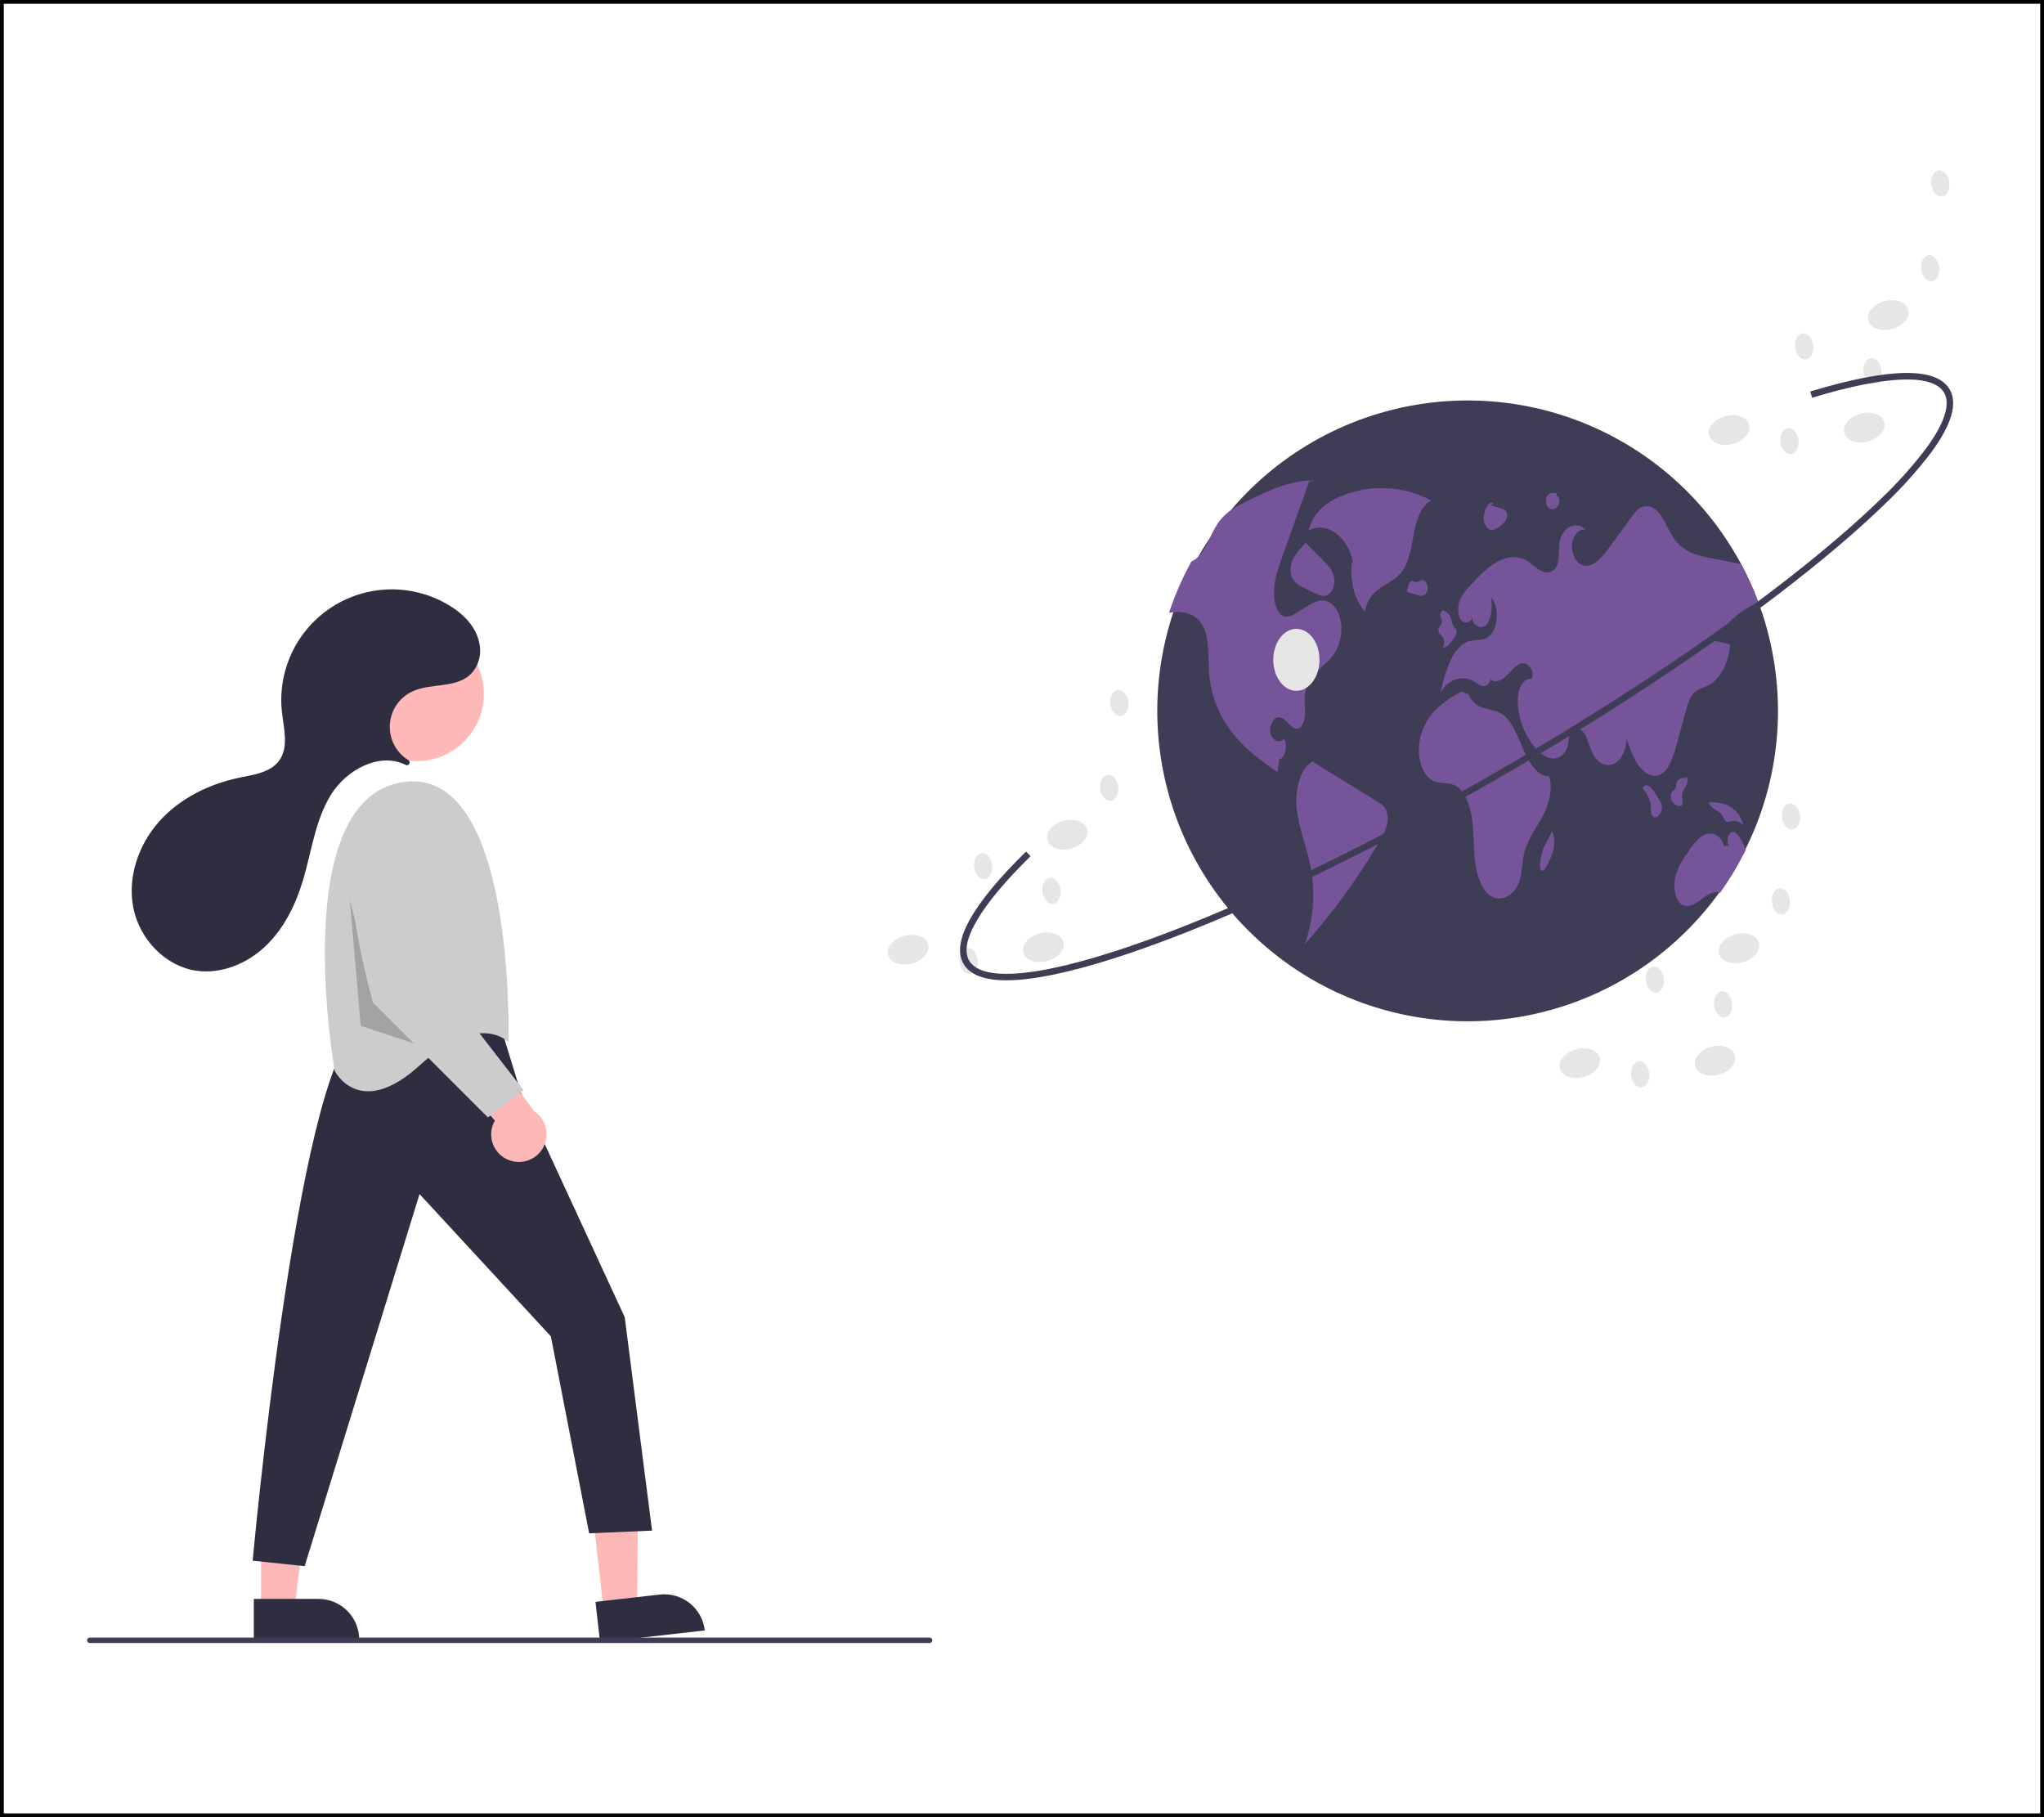 <svg width="540" height="480" viewBox="0 0 540 480" fill="none" xmlns="http://www.w3.org/2000/svg">
<rect x="0" y="0" width="540" height="480" fill="#808080" stroke="none"/>
<rect x="0.5" y="0.5" width="539" height="479" fill="white" stroke="black"/>
<g clip-path="url(#clip0_201_110)">
<path d="M159.492 425.424L168.296 424.424L168.632 389.992L155.639 391.467L159.492 425.424Z" fill="#FFB8B8"/>
<path d="M186.202 430.673L158.533 433.813L157.32 423.122L174.299 421.196C177.134 420.874 179.981 421.692 182.213 423.469C184.446 425.246 185.881 427.837 186.202 430.673V430.673H186.202Z" fill="#2F2E41"/>
<path d="M68.952 424.873H77.812L82.027 390.697L68.95 390.699L68.952 424.873Z" fill="#FFB8B8"/>
<path d="M94.9 433.1L67.053 433.101L67.053 422.342L84.14 422.342C86.994 422.341 89.73 423.475 91.748 425.492C93.766 427.51 94.9 430.247 94.9 433.1Z" fill="#2F2E41"/>
<path d="M132.521 272.044L137.58 288.499L165.043 347.928L172.27 404.3L155.648 405.022L145.53 352.987L110.84 315.406L80.486 413.695L66.755 412.249C66.755 412.249 78.318 285.052 94.218 272.044C94.218 272.044 120.235 259.757 132.521 272.044Z" fill="#2F2E41"/>
<path d="M110.081 201.04C119.884 201.04 127.831 193.093 127.831 183.29C127.831 173.486 119.884 165.539 110.081 165.539C100.277 165.539 92.33 173.486 92.33 183.29C92.33 193.093 100.277 201.04 110.081 201.04Z" fill="#FFB8B8"/>
<path d="M134.328 275.296C134.328 275.296 136.496 201.579 106.143 206.638C75.789 211.697 88.436 282.884 88.436 282.884C88.436 282.884 94.941 295.893 110.84 281.439C126.74 266.985 134.328 275.296 134.328 275.296Z" fill="#CCCCCC"/>
<path opacity="0.2" d="M92.412 237.715L99.555 265.094L110.436 275.976L95.303 270.96L92.412 237.715Z" fill="black"/>
<path d="M134.553 306.472C133.554 306.11 132.647 305.533 131.895 304.783C131.143 304.032 130.565 303.125 130.201 302.127C129.838 301.129 129.698 300.063 129.79 299.005C129.883 297.946 130.207 296.921 130.739 296.001L113.857 276.457L127.166 274.725L141.156 293.55C142.642 294.546 143.711 296.053 144.16 297.784C144.61 299.515 144.408 301.351 143.594 302.944C142.78 304.537 141.41 305.776 139.744 306.426C138.077 307.076 136.23 307.093 134.553 306.472H134.553Z" fill="#FFB8B8"/>
<path d="M113.998 221.653L115.899 259.035L138.303 287.943L128.908 295.17L98.554 264.816C98.554 264.816 87.713 227.958 95.663 217.118C98.644 213.052 101.93 211.934 104.873 212.125C107.295 212.327 109.559 213.407 111.24 215.161C112.92 216.916 113.902 219.225 113.998 221.653V221.653Z" fill="#CCCCCC"/>
<path d="M107.97 201.941C108.054 201.865 108.12 201.77 108.162 201.664C108.204 201.558 108.22 201.444 108.21 201.331C108.2 201.217 108.164 201.108 108.104 201.011C108.045 200.914 107.963 200.832 107.866 200.772C106.29 199.796 105.006 198.414 104.148 196.77C103.291 195.126 102.892 193.281 102.994 191.43C103.096 189.579 103.694 187.789 104.727 186.249C105.759 184.709 107.187 183.475 108.861 182.678C114.079 180.189 121.151 182.125 125.009 177.344C125.794 176.321 126.348 175.141 126.636 173.884C126.923 172.627 126.936 171.323 126.673 170.061C125.841 165.545 122.446 162.191 118.644 159.893C113.973 157.069 108.605 155.61 103.148 155.681C97.691 155.752 92.363 157.35 87.767 160.294C83.171 163.238 79.492 167.41 77.147 172.338C74.801 177.266 73.882 182.752 74.494 188.175C74.985 192.522 76.326 197.396 73.742 200.924C71.467 204.03 67.174 204.613 63.402 205.384C55.313 207.04 47.508 210.858 42.019 217.026C36.529 223.194 33.601 231.847 35.256 239.937C36.911 248.026 43.551 255.136 51.712 256.389C58.355 257.41 65.215 254.589 70.093 249.966C74.971 245.343 78.054 239.1 79.999 232.666C82.308 225.031 83.218 216.802 87.386 210.001C91.464 203.345 100.253 198.573 107.141 202.04C107.273 202.109 107.423 202.136 107.571 202.119C107.719 202.101 107.858 202.039 107.97 201.941V201.941Z" fill="#2F2E41"/>
<path d="M245.594 434H23.723C23.531 434 23.347 433.924 23.212 433.788C23.076 433.653 23 433.469 23 433.277C23 433.086 23.076 432.902 23.212 432.766C23.347 432.631 23.531 432.555 23.723 432.555H245.594C245.786 432.555 245.97 432.631 246.105 432.766C246.241 432.902 246.317 433.086 246.317 433.277C246.317 433.469 246.241 433.653 246.105 433.788C245.97 433.924 245.786 434 245.594 434Z" fill="#3F3D56"/>
<path d="M469.727 187.938C469.687 208.409 461.99 228.126 448.15 243.21C434.311 258.295 415.328 267.656 394.936 269.455C374.543 271.253 354.216 265.358 337.949 252.929C321.683 240.5 310.654 222.435 307.032 202.286C303.409 182.138 307.454 161.363 318.373 144.046C329.291 126.729 346.292 114.122 366.034 108.705C385.776 103.287 406.83 105.45 425.057 114.769C443.285 124.088 457.367 139.889 464.536 159.064C464.715 159.546 464.889 160.027 465.059 160.513V160.518C465.816 162.655 466.482 164.832 467.058 167.048C468.836 173.869 469.733 180.889 469.727 187.938V187.938Z" fill="#3F3D56"/>
<path d="M378.148 132.244C374.438 130.238 370.319 129.105 366.106 128.933C361.892 128.76 357.694 129.553 353.833 131.249C350.434 132.728 346.854 135.383 345.72 140.175C350.307 137.468 356.244 141.745 357.424 148.607L357.149 148.683C356.525 153.435 357.917 158.609 360.611 161.556C360.812 160.226 361.306 158.958 362.057 157.843C362.809 156.728 363.8 155.795 364.957 155.11C366.937 153.809 369.127 152.864 370.638 150.627C372.429 147.975 372.884 144.1 373.595 140.564C374.307 137.029 375.657 133.229 378.148 132.244Z" fill="#76549A"/>
<path d="M352.473 172.685C351.202 174.592 349.506 175.789 347.983 177.28C346.225 178.879 345.072 181.034 344.718 183.384C344.525 185.044 344.823 186.732 344.782 188.41C344.741 190.089 344.181 191.978 343.039 192.395C341.237 193.046 339.861 189.699 338.009 189.465C336.536 189.281 335.211 191.597 335.638 193.606C336.064 195.615 338.068 196.504 339.219 195.193C340.26 196.94 339.527 200.109 337.963 200.645C337.798 201.746 337.633 202.842 337.472 203.943C333.519 201.177 329.525 198.366 326.163 194.317C322.424 189.851 320.106 184.37 319.504 178.578C319.068 173.923 319.715 168.599 317.578 165.017C315.868 162.151 312.932 161.518 310.291 161.697C309.809 161.729 309.323 161.784 308.842 161.843C310.4 157.165 312.378 152.636 314.753 148.315C315.291 148.084 315.79 147.773 316.234 147.393C318.692 145.306 319.784 141.083 321.779 138.161C321.907 137.973 322.04 137.79 322.178 137.611C324.219 134.946 326.952 133.575 329.593 132.3C335.44 129.462 341.457 126.586 347.63 126.981L345.873 127.15C343.824 132.892 341.772 138.634 339.719 144.375C339.407 145.256 339.092 146.138 338.774 147.021C337.609 150.287 336.408 153.763 336.587 157.418C336.692 159.582 337.444 161.894 338.875 162.637C340.21 163.325 341.668 162.481 342.957 161.646C343.502 161.298 344.044 160.949 344.589 160.596C346.547 159.335 348.717 158.041 350.785 158.885C352.679 159.656 354.078 162.229 354.344 165.003C354.588 167.7 353.93 170.402 352.473 172.685Z" fill="#76549A"/>
<path d="M364.119 211.884C358.4 208.363 352.68 204.842 346.961 201.32L347.058 201.07C343.502 202.425 342.026 208.745 342.614 213.915C343.201 219.084 345.194 223.705 346.201 228.741C347.558 235.634 347.046 242.764 344.717 249.392C352.237 240.953 358.893 231.782 364.583 222.016C365.378 220.785 365.984 219.442 366.381 218.031C366.8 216.528 366.651 214.923 365.96 213.523C365.492 212.832 364.859 212.269 364.119 211.884V211.884Z" fill="#76549A"/>
<path d="M341.547 147.82C340.876 149.262 340.772 150.904 341.257 152.419C341.822 153.64 342.845 154.588 344.106 155.057L347.266 156.624C348.317 157.145 349.45 157.671 350.522 157.242C351.814 156.725 352.711 154.699 352.479 152.817C352.232 150.815 350.97 149.438 349.803 148.265C348.17 146.624 346.537 144.983 344.903 143.342L343.983 144.47C342.987 145.441 342.164 146.574 341.547 147.82V147.82Z" fill="#76549A"/>
<path d="M452.786 169.222C454.208 169.557 455.63 169.892 457.051 170.227C456.804 175.028 454.423 179.472 451.232 181.082C449.902 181.751 448.42 181.999 447.32 183.251C446.325 184.388 445.82 186.158 445.357 187.85C444.545 190.804 443.733 193.757 442.922 196.711C442.05 199.893 440.931 203.429 438.666 204.576C436.722 205.562 434.497 204.355 433.002 202.333C431.507 200.311 430.595 197.591 429.71 194.941C429.765 197.83 428.421 200.664 426.518 201.668C424.61 202.672 422.289 201.764 421.015 199.522C420.097 197.912 419.717 195.789 418.818 194.156C417.919 192.524 416.034 191.588 415.053 193.12C414.406 194.138 414.489 195.697 414.168 196.99C414.006 197.849 413.581 198.636 412.951 199.242C412.322 199.847 411.519 200.242 410.655 200.37C409.86 200.352 409.078 200.172 408.355 199.842C407.632 199.512 406.983 199.038 406.45 198.449C403.641 195.576 401.813 191.889 401.226 187.915C400.828 186.009 400.879 184.037 401.373 182.155C401.937 180.371 403.299 178.995 404.652 179.334C405.541 177.454 403.785 174.959 402.203 175.179C400.616 175.4 399.373 177.101 398.071 178.408C396.773 179.715 394.957 180.664 393.65 179.366C393.679 179.841 393.519 180.308 393.204 180.664C392.889 181.021 392.445 181.237 391.97 181.267C391.923 181.269 391.876 181.27 391.829 181.27C390.96 181.02 390.153 180.592 389.459 180.013C386.464 178.147 382.662 179.385 380.534 182.916C381.864 177.257 383.813 170.763 387.899 169.433C389.569 168.887 391.389 169.337 392.967 168.392C395.76 166.718 396.324 160.394 393.911 157.785C394.219 160.252 394.159 163.132 392.857 164.82C391.554 166.507 388.821 165.407 388.986 162.912C388.949 163.263 388.802 163.593 388.566 163.855C388.33 164.117 388.016 164.298 387.671 164.371C387.326 164.444 386.967 164.407 386.644 164.263C386.322 164.12 386.053 163.878 385.877 163.572C385.01 162.252 385.084 160.092 385.698 158.514C386.332 157.085 387.24 155.795 388.372 154.717C390.55 152.383 392.76 150.021 395.283 148.553C397.81 147.086 400.726 146.59 403.258 148.049C404.592 148.819 405.766 150.103 407.128 150.782C407.448 150.981 407.804 151.114 408.176 151.175C408.548 151.236 408.928 151.223 409.295 151.137C409.661 151.052 410.008 150.894 410.314 150.675C410.62 150.455 410.879 150.177 411.078 149.857L411.078 149.857C411.093 149.832 411.108 149.807 411.123 149.782C412.136 148.003 411.659 145.361 412.035 143.137C412.709 139.207 416.64 137.368 418.818 139.964C417.19 139.546 415.507 141.472 415.305 143.807C415.099 146.141 416.277 148.498 417.855 149.204C420.506 150.378 423.101 147.425 425.105 144.692C427.197 141.83 429.291 138.97 431.388 136.111C431.723 135.625 432.099 135.167 432.512 134.745C433.169 134.104 434.044 133.738 434.961 133.719C435.878 133.7 436.768 134.031 437.451 134.644C439.57 136.373 440.565 139.918 442.303 142.358C444.825 145.902 448.599 146.765 452.112 147.453C454.731 147.962 457.351 148.474 459.973 148.989C461.72 152.24 463.245 155.606 464.536 159.064C459.728 161.257 455.65 164.782 452.786 169.222V169.222Z" fill="#76549A"/>
<path d="M461.252 224.401C459.287 228.39 457.002 232.214 454.419 235.834C452.768 235.128 450.993 236.389 449.447 237.572C447.833 238.81 445.893 240.016 444.238 238.888C442.546 237.732 442 234.499 442.536 231.936C443.153 229.571 444.232 227.351 445.71 225.405C447.086 223.351 448.558 221.218 450.47 220.42C452.387 219.622 454.85 220.75 455.409 223.475L456.767 223.429C456.005 222.383 456.404 220.218 457.427 219.838C458.606 219.393 459.628 221.012 460.325 222.443C460.637 223.089 460.954 223.741 461.252 224.401Z" fill="#76549A"/>
<path d="M409.262 205.03C406.345 205.214 404.034 201.622 402.498 198.088C400.962 194.554 399.561 190.513 396.928 188.715C395.424 187.687 393.709 187.546 392.077 187.048C391.152 186.814 390.295 186.363 389.579 185.733C388.862 185.102 388.306 184.309 387.957 183.421L386.107 182.673C383.518 183.967 381.147 185.658 379.079 187.684C376.717 190.193 375.246 193.41 374.892 196.838C374.539 200.543 375.844 204.674 378.284 206.065C380.211 207.165 382.455 206.472 384.408 207.479C386.847 208.736 388.296 212.39 388.844 215.998C389.392 219.605 389.253 223.354 389.646 227.003C390.038 230.651 391.119 234.448 393.356 236.317C396.156 238.657 400.264 236.713 401.52 232.454C402.136 230.365 402.114 228.007 402.575 225.839C403.387 222.02 405.577 219.186 407.313 216.053C409.05 212.921 410.418 208.666 409.262 205.03Z" fill="#76549A"/>
<path d="M380.431 167.502C380.703 167.753 380.957 168.022 381.191 168.309C381.433 168.726 381.557 169.201 381.548 169.684C381.54 170.166 381.4 170.637 381.144 171.045C381.496 171.025 381.839 170.933 382.153 170.773C382.467 170.614 382.744 170.391 382.968 170.119C383.5 169.512 383.969 168.852 384.366 168.15C384.552 167.909 384.685 167.631 384.757 167.335C384.828 167.039 384.835 166.731 384.778 166.432C384.64 166.038 384.314 165.871 384.085 165.575C383.769 164.996 383.552 164.368 383.446 163.718C383.319 163.108 383.025 162.545 382.596 162.093C382.167 161.641 381.621 161.318 381.018 161.159L381.165 161.187C380.916 161.335 380.719 161.557 380.603 161.822C380.486 162.087 380.456 162.381 380.515 162.665C380.604 163.237 380.971 163.712 380.935 164.296C380.882 165.135 380.043 165.529 379.992 166.368C379.983 166.789 380.141 167.197 380.431 167.502V167.502Z" fill="#76549A"/>
<path d="M375.433 153.24L375.446 153.237C375.535 153.155 375.619 153.067 375.695 152.972L375.433 153.24Z" fill="#76549A"/>
<path d="M376.307 157.179C376.657 156.872 376.917 156.474 377.056 156.029C377.196 155.584 377.211 155.109 377.099 154.657C376.887 153.702 376.137 153.061 375.445 153.237C375.244 153.441 374.995 153.59 374.721 153.67C374.447 153.751 374.156 153.761 373.877 153.699C373.45 153.588 372.98 153.305 372.609 153.627C372.397 153.868 372.248 154.158 372.177 154.471C372.039 154.892 371.902 155.314 371.765 155.736C371.699 155.886 371.682 156.054 371.716 156.215C371.742 156.279 371.785 156.336 371.839 156.379C371.894 156.423 371.959 156.451 372.027 156.462L374.499 157.191C374.783 157.322 375.092 157.388 375.404 157.386C375.717 157.384 376.025 157.314 376.307 157.179V157.179Z" fill="#76549A"/>
<path d="M438.513 211.569C438.132 210.945 437.751 210.321 437.37 209.698C436.996 208.976 436.484 208.333 435.864 207.807C435.593 207.58 435.243 207.47 434.89 207.501C434.538 207.532 434.212 207.702 433.985 207.973L433.985 207.973L433.965 207.997L434.011 208.354C435.031 209.447 435.726 210.803 436.018 212.27C436.105 212.907 436.075 213.566 436.151 214.206C436.159 214.503 436.225 214.796 436.347 215.067C436.468 215.338 436.641 215.582 436.857 215.786C437.456 216.187 438.161 215.596 438.587 214.875C438.969 214.283 439.14 213.58 439.073 212.879C438.978 212.408 438.787 211.962 438.513 211.569V211.569Z" fill="#76549A"/>
<path d="M444.487 212.38C444.56 211.796 444.512 211.204 444.348 210.639C444.321 209.875 444.523 209.12 444.929 208.472C445.333 207.861 445.639 207.191 445.836 206.485C445.919 206.164 445.904 205.825 445.792 205.512C445.666 205.229 445.361 205.1 445.186 205.324L445.561 205.566C445.054 205.475 444.534 205.501 444.039 205.639C443.757 205.748 443.505 205.922 443.304 206.148C443.103 206.375 442.96 206.646 442.886 206.939C442.824 207.396 442.723 207.848 442.584 208.288C442.36 208.747 441.928 208.9 441.656 209.303C441.47 209.661 441.376 210.059 441.383 210.462C441.39 210.865 441.497 211.26 441.694 211.611C442.035 212.186 442.578 212.613 443.217 212.809C443.675 212.973 444.278 212.982 444.487 212.38Z" fill="#76549A"/>
<path d="M455.128 215.591C455.293 216.021 455.515 216.428 455.787 216.801C456.296 217.314 456.989 216.998 457.607 216.874C458.167 216.785 458.742 216.85 459.269 217.061C459.796 217.273 460.256 217.623 460.6 218.074C460.36 216.879 459.837 215.759 459.075 214.807C458.312 213.856 457.333 213.102 456.218 212.608C454.77 212.106 453.244 211.868 451.712 211.903L451.45 211.97C452.117 213.911 454.211 213.868 455.128 215.591Z" fill="#76549A"/>
<path d="M410.062 219.561L410.065 219.569L410.141 219.423L410.062 219.561Z" fill="#76549A"/>
<path d="M408.447 222.685C408.095 223.324 407.792 223.989 407.541 224.675C407.209 225.785 406.989 226.925 406.885 228.079C406.803 228.735 406.778 229.572 407.189 229.892C407.307 229.971 407.449 230.003 407.59 229.984C407.73 229.965 407.859 229.896 407.951 229.789C408.18 229.547 408.367 229.269 408.504 228.967C409.312 227.576 409.939 226.087 410.371 224.537C410.821 222.893 410.713 221.146 410.065 219.569C409.526 220.608 408.986 221.647 408.447 222.685Z" fill="#76549A"/>
<path d="M392.874 139.442C393.131 139.693 393.455 139.863 393.807 139.932C394.159 140 394.523 139.965 394.855 139.829C395.542 139.528 396.172 139.112 396.718 138.598C397.17 138.263 397.554 137.845 397.848 137.366C398.01 137.079 398.114 136.763 398.153 136.437C398.193 136.11 398.168 135.778 398.079 135.462C397.953 135.158 397.751 134.891 397.493 134.687C397.235 134.483 396.93 134.348 396.605 134.295C395.69 134.024 394.776 133.753 393.861 133.482L394.523 132.886C393.842 132.52 393.089 133.198 392.664 134.038C392.391 134.586 392.201 135.171 392.099 135.775C391.954 136.406 391.949 137.061 392.083 137.694C392.216 138.327 392.487 138.924 392.874 139.442V139.442Z" fill="#76549A"/>
<path d="M409.022 134.022C409.279 134.306 409.636 134.481 410.018 134.512C410.401 134.543 410.781 134.428 411.081 134.189C411.339 133.995 411.554 133.749 411.711 133.466C411.868 133.183 411.964 132.871 411.992 132.549C412.056 131.829 411.701 131.03 411.193 130.967L411.309 130.294C410.33 130.117 409.126 130.082 408.602 131.27C408.425 131.725 408.37 132.219 408.444 132.702C408.518 133.185 408.717 133.64 409.022 134.022V134.022Z" fill="#76549A"/>
<path d="M342.489 182.475C345.86 182.475 348.594 178.81 348.594 174.289C348.594 169.768 345.86 166.102 342.489 166.102C339.117 166.102 336.384 169.768 336.384 174.289C336.384 178.81 339.117 182.475 342.489 182.475Z" fill="#E6E6E6"/>
<path d="M454.053 283.846C456.968 283.07 458.893 280.797 458.353 278.769C457.813 276.742 455.012 275.727 452.098 276.504C449.183 277.28 447.258 279.553 447.798 281.58C448.338 283.608 451.138 284.622 454.053 283.846Z" fill="#E6E6E6"/>
<path d="M418.355 284.506C421.269 283.73 423.194 281.457 422.654 279.429C422.114 277.402 419.314 276.387 416.399 277.164C413.485 277.94 411.56 280.213 412.1 282.24C412.64 284.268 415.44 285.282 418.355 284.506Z" fill="#E6E6E6"/>
<path d="M460.395 254.145C463.309 253.368 465.234 251.095 464.694 249.068C464.154 247.04 461.354 246.026 458.439 246.802C455.525 247.578 453.6 249.851 454.14 251.879C454.68 253.906 457.48 254.921 460.395 254.145Z" fill="#E6E6E6"/>
<path d="M470.924 241.519C472.24 241.356 473.116 239.69 472.882 237.798C472.647 235.907 471.39 234.505 470.074 234.668C468.758 234.832 467.882 236.497 468.116 238.389C468.351 240.281 469.608 241.682 470.924 241.519Z" fill="#E6E6E6"/>
<path d="M473.59 219.111C474.906 218.948 475.782 217.282 475.548 215.39C475.313 213.499 474.056 212.097 472.74 212.261C471.424 212.424 470.548 214.09 470.782 215.981C471.017 217.873 472.274 219.274 473.59 219.111Z" fill="#E6E6E6"/>
<path d="M437.604 262.187C438.92 262.024 439.797 260.358 439.562 258.467C439.328 256.575 438.071 255.174 436.755 255.337C435.439 255.5 434.562 257.166 434.797 259.058C435.031 260.949 436.288 262.351 437.604 262.187Z" fill="#E6E6E6"/>
<path d="M455.652 268.72C456.968 268.557 457.845 266.891 457.61 264.999C457.376 263.108 456.119 261.706 454.803 261.87C453.487 262.033 452.61 263.699 452.845 265.59C453.079 267.482 454.336 268.883 455.652 268.72Z" fill="#E6E6E6"/>
<path d="M433.738 287.223C435.054 287.06 435.931 285.394 435.696 283.503C435.462 281.611 434.205 280.21 432.889 280.373C431.573 280.536 430.696 282.202 430.931 284.094C431.165 285.985 432.422 287.387 433.738 287.223Z" fill="#E6E6E6"/>
<path d="M276.607 253.867C279.521 253.091 281.446 250.818 280.906 248.79C280.366 246.763 277.566 245.748 274.651 246.524C271.737 247.301 269.812 249.573 270.352 251.601C270.892 253.629 273.692 254.643 276.607 253.867Z" fill="#E6E6E6"/>
<path d="M240.908 254.528C243.822 253.752 245.747 251.479 245.207 249.451C244.667 247.424 241.867 246.41 238.952 247.186C236.038 247.962 234.113 250.235 234.653 252.262C235.192 254.29 237.993 255.304 240.908 254.528Z" fill="#E6E6E6"/>
<path d="M282.95 224.164C285.864 223.388 287.789 221.115 287.249 219.088C286.709 217.06 283.909 216.046 280.994 216.822C278.08 217.598 276.155 219.871 276.695 221.899C277.234 223.926 280.035 224.941 282.95 224.164Z" fill="#E6E6E6"/>
<path d="M293.477 211.54C294.793 211.377 295.67 209.711 295.435 207.819C295.201 205.927 293.944 204.526 292.628 204.689C291.312 204.852 290.435 206.518 290.67 208.41C290.904 210.302 292.161 211.703 293.477 211.54Z" fill="#E6E6E6"/>
<path d="M296.143 189.132C297.459 188.969 298.336 187.303 298.101 185.411C297.867 183.52 296.61 182.118 295.294 182.281C293.978 182.445 293.101 184.11 293.336 186.002C293.57 187.894 294.827 189.295 296.143 189.132Z" fill="#E6E6E6"/>
<path d="M260.158 232.208C261.474 232.045 262.351 230.379 262.116 228.488C261.882 226.596 260.625 225.195 259.309 225.358C257.993 225.521 257.116 227.187 257.35 229.078C257.585 230.97 258.842 232.371 260.158 232.208Z" fill="#E6E6E6"/>
<path d="M278.207 238.741C279.523 238.578 280.399 236.912 280.165 235.02C279.93 233.129 278.673 231.727 277.357 231.89C276.041 232.054 275.165 233.719 275.399 235.611C275.634 237.503 276.891 238.904 278.207 238.741Z" fill="#E6E6E6"/>
<path d="M256.292 257.244C257.608 257.081 258.484 255.415 258.25 253.523C258.015 251.632 256.758 250.23 255.442 250.394C254.126 250.557 253.25 252.223 253.484 254.114C253.719 256.006 254.976 257.407 256.292 257.244Z" fill="#E6E6E6"/>
<path d="M493.495 116.598C496.41 115.822 498.335 113.549 497.795 111.522C497.255 109.494 494.455 108.48 491.54 109.256C488.625 110.032 486.7 112.305 487.24 114.333C487.78 116.36 490.581 117.375 493.495 116.598Z" fill="#E6E6E6"/>
<path d="M457.796 117.26C460.711 116.483 462.636 114.211 462.096 112.183C461.556 110.155 458.755 109.141 455.841 109.917C452.926 110.693 451.001 112.966 451.541 114.994C452.081 117.021 454.882 118.036 457.796 117.26Z" fill="#E6E6E6"/>
<path d="M499.838 86.895C502.753 86.119 504.678 83.846 504.138 81.819C503.598 79.791 500.797 78.777 497.883 79.553C494.968 80.329 493.043 82.602 493.583 84.629C494.123 86.657 496.924 87.671 499.838 86.895Z" fill="#E6E6E6"/>
<path d="M510.366 74.271C511.682 74.108 512.559 72.442 512.324 70.551C512.09 68.659 510.833 67.258 509.517 67.421C508.201 67.584 507.324 69.25 507.558 71.142C507.793 73.033 509.05 74.435 510.366 74.271Z" fill="#E6E6E6"/>
<path d="M513.032 51.864C514.348 51.7 515.225 50.035 514.99 48.143C514.756 46.251 513.499 44.85 512.183 45.013C510.867 45.176 509.99 46.842 510.224 48.734C510.459 50.625 511.716 52.027 513.032 51.864Z" fill="#E6E6E6"/>
<path d="M477.047 94.94C478.363 94.777 479.239 93.111 479.005 91.219C478.77 89.327 477.513 87.926 476.197 88.089C474.881 88.252 474.005 89.918 474.239 91.81C474.474 93.702 475.731 95.103 477.047 94.94Z" fill="#E6E6E6"/>
<path d="M495.095 101.473C496.411 101.309 497.288 99.644 497.054 97.752C496.819 95.86 495.562 94.459 494.246 94.622C492.93 94.785 492.053 96.451 492.288 98.343C492.523 100.234 493.779 101.636 495.095 101.473Z" fill="#E6E6E6"/>
<path d="M473.181 119.976C474.497 119.813 475.374 118.147 475.14 116.255C474.905 114.363 473.648 112.962 472.332 113.125C471.016 113.288 470.139 114.954 470.374 116.846C470.608 118.738 471.865 120.139 473.181 119.976Z" fill="#E6E6E6"/>
<path d="M265.881 258.945C260.04 258.945 256.243 257.494 254.562 254.609C251.248 248.92 256.799 238.937 271.06 224.938L272.258 226.158C259.011 239.162 253.251 248.96 256.04 253.748C257.804 256.777 263.056 257.862 271.23 256.886C279.345 255.917 290.099 253.03 303.193 248.304C330.151 238.575 363.972 222.164 398.427 202.094C432.88 182.024 463.839 160.7 485.601 142.049C489.781 138.466 493.574 135.019 496.876 131.804C501.21 127.688 505.208 123.231 508.833 118.478C513.714 111.85 515.362 106.746 513.597 103.717C510.65 98.658 498.27 99.134 478.736 105.059L478.24 103.422C499.198 97.067 511.591 96.876 515.075 102.857C517.239 106.573 515.603 112.17 510.21 119.493C506.53 124.321 502.47 128.848 498.069 133.03C494.742 136.269 490.921 139.74 486.714 143.347C464.876 162.064 433.827 183.452 399.287 203.571C364.747 223.692 330.826 240.15 303.774 249.913C290.558 254.682 279.676 257.6 271.433 258.584C269.591 258.813 267.737 258.934 265.881 258.945V258.945Z" fill="#3F3D56"/>
</g>
<defs>
<clipPath id="clip0_201_110">
<rect width="493" height="389" fill="white" transform="translate(23 45)"/>
</clipPath>
</defs>
</svg>
